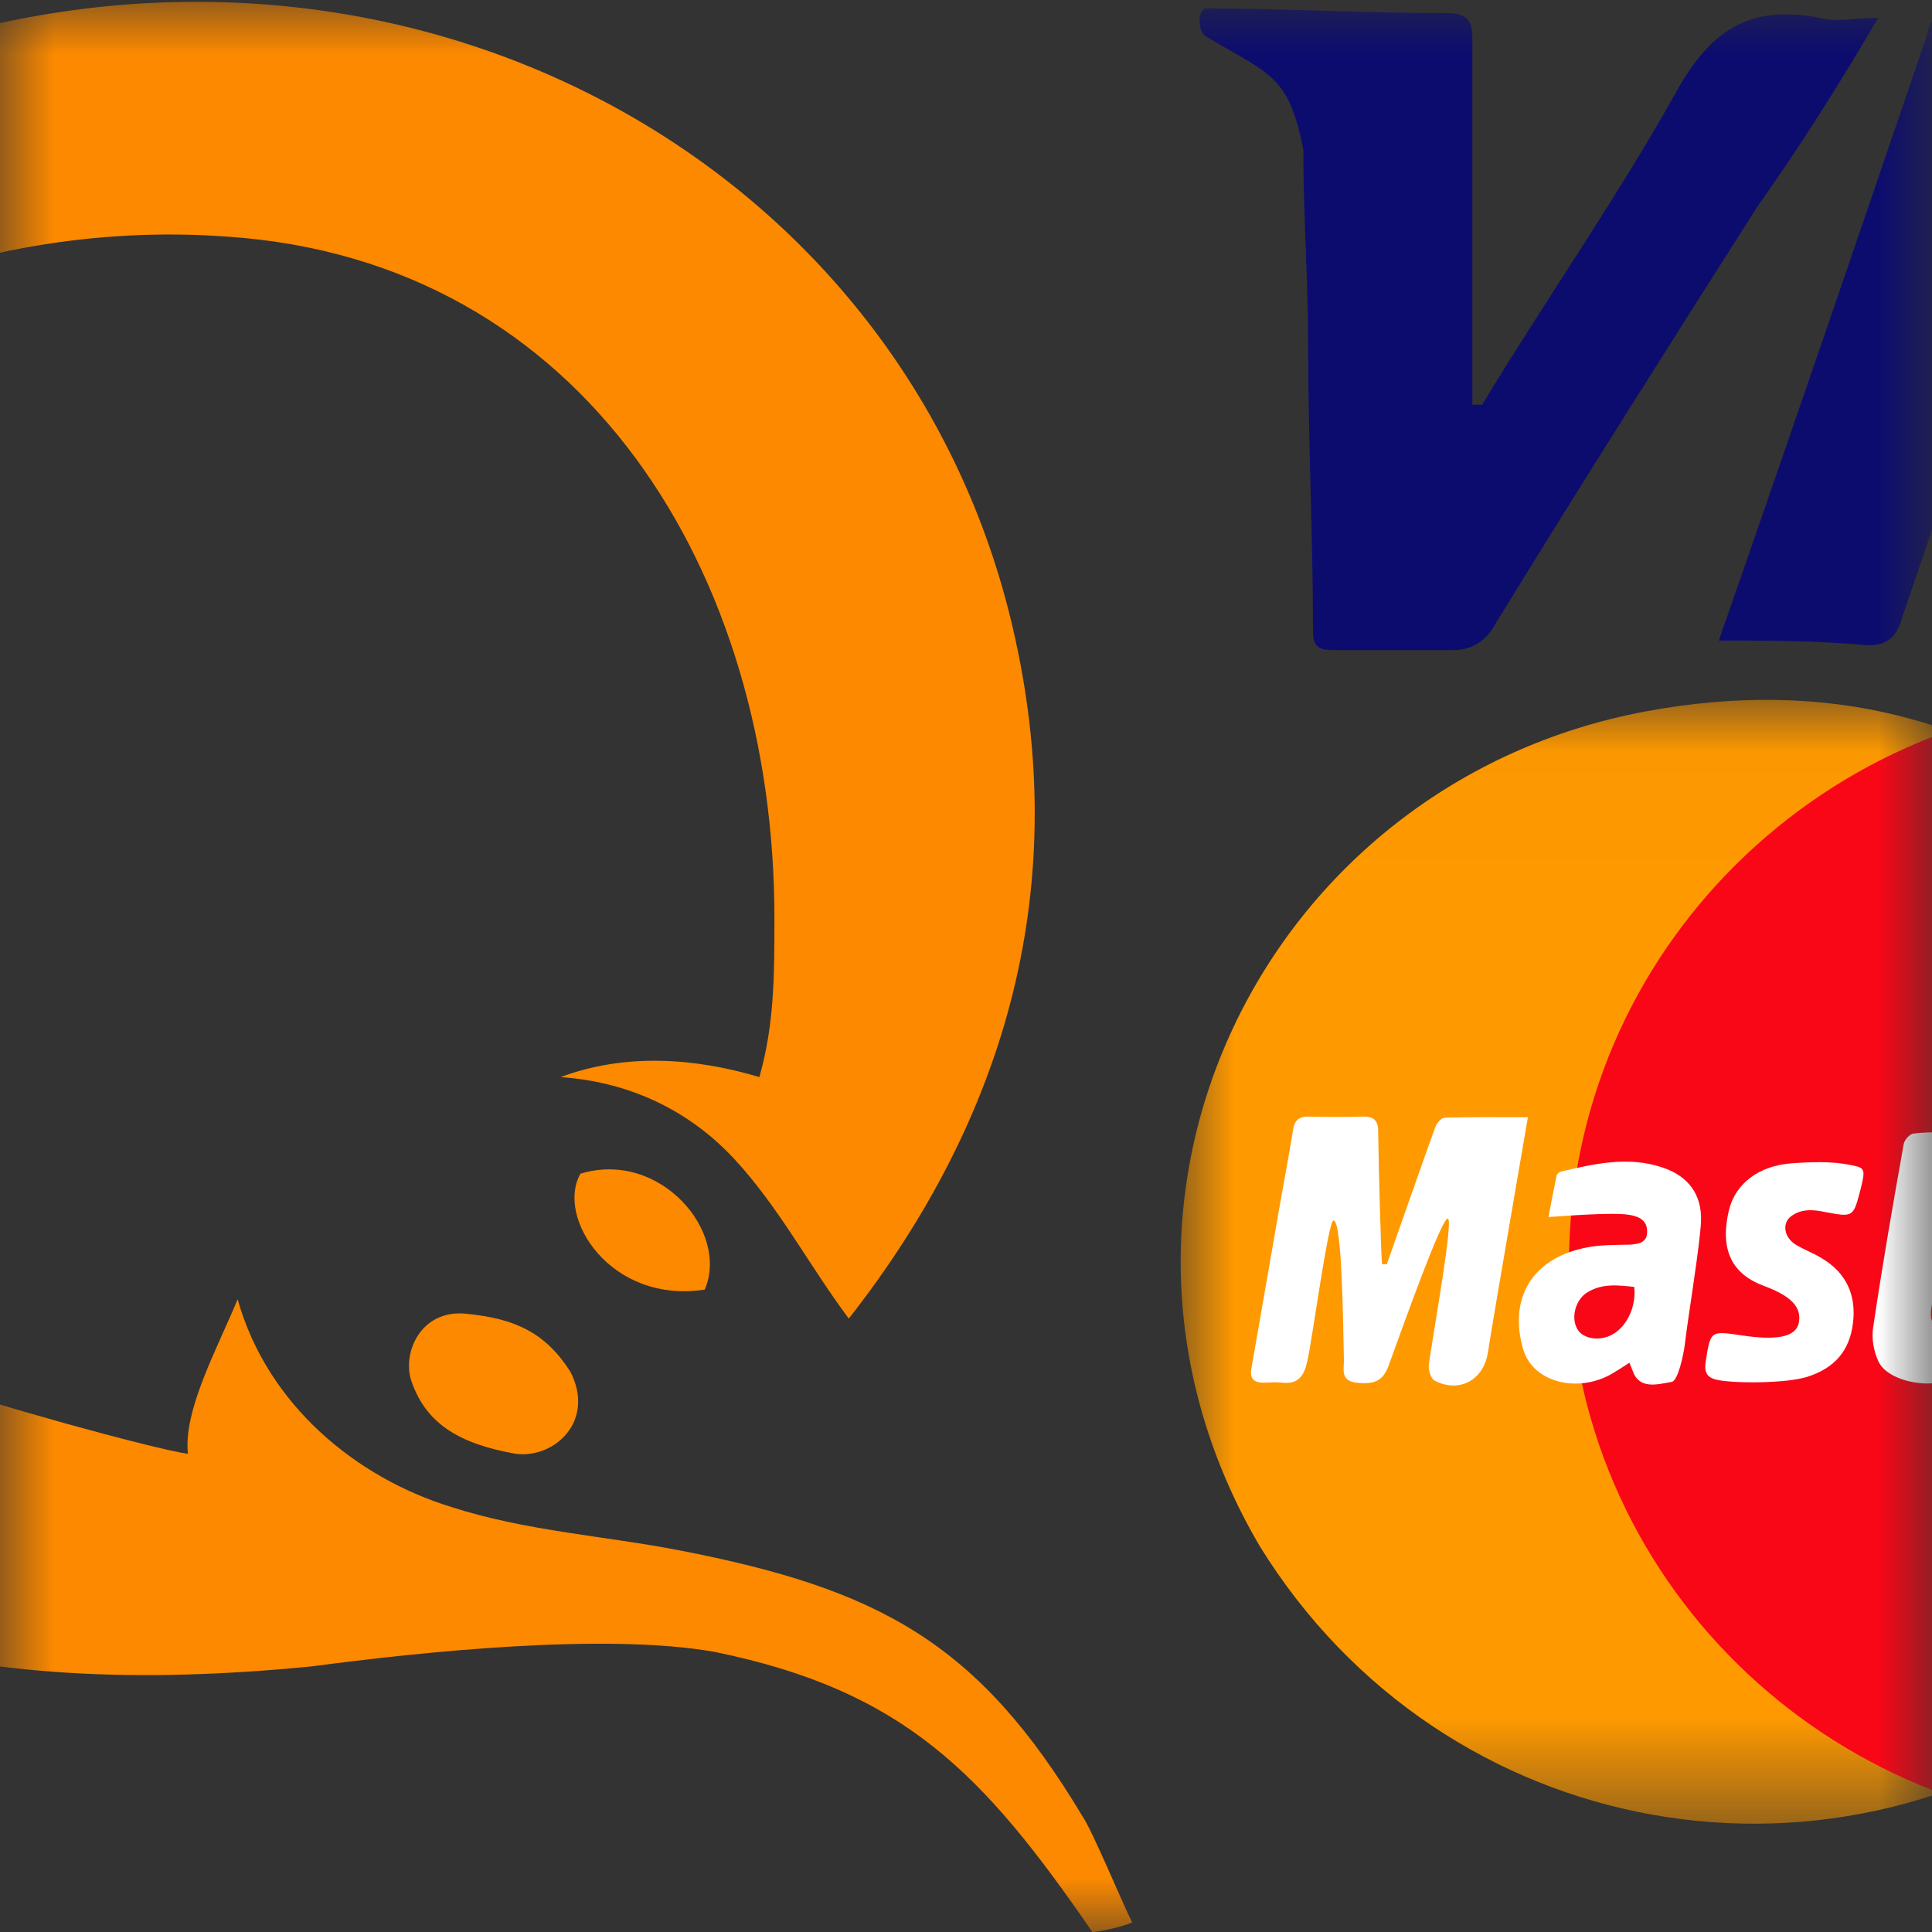 <svg width="18" height="18" viewBox="0 0 18 18" xmlns="http://www.w3.org/2000/svg" xmlns:xlink="http://www.w3.org/1999/xlink"><rect x="0" y="0" width="18" height="18" fill="#333333" stroke="none"/><title>Group 5</title><defs><path id="a" d="M0 0h18v18H0z"/><path id="c" d="M17.855 10.505V.025H0v10.48h17.855z"/><path id="e" d="M0 0h18v18H0z"/></defs><g fill="none" fill-rule="evenodd"><g><mask id="b" fill="#fff"><use xlink:href="#a"/></mask><g mask="url(#b)"><path d="M13.808 3.772c.585-.967 1.26-1.934 1.8-2.9.315-.573.675-.837 1.35-.705.135.044.315 0 .54 0-.36.616-.72 1.187-1.125 1.758-.81 1.275-1.62 2.55-2.43 3.87-.09.174-.225.262-.405.262h-1.125c-.135 0-.18-.044-.18-.175 0-.88-.045-1.76-.045-2.638 0-.615-.045-1.23-.045-1.846-.135-.703-.315-.703-.9-1.055-.09-.044-.09-.264 0-.264.765 0 1.44.043 2.25.043.225 0 .225.132.225.264v3.385h.09zM16.013 5.97c.675-1.935 1.305-3.78 1.935-5.627.045-.22.135-.264.36-.264h1.035c.27 0 .27.043.225.263-.45 1.275-.855 2.55-1.305 3.824l-.54 1.583c-.045.175-.135.263-.315.263-.495-.044-.945-.044-1.395-.044" fill="#0C0C6F"/><g transform="translate(11 6.497)"><mask id="d" fill="#fff"><use xlink:href="#c"/></mask><path d="M12.213 10.505c-.9 0-2.025-.35-3.015-1.186-.18-.133-.315-.133-.495 0C6.138 11.34 2.448 10.68.738 7.91c-1.89-3.21.045-7.12 3.6-7.78 1.665-.308 3.15.044 4.455 1.143.135.088.225.088.315 0 .63-.528 1.305-.88 2.115-1.055 1.26-.264 2.475-.176 3.645.395 1.17.572 2.025 1.495 2.565 2.682.45 1.01.54 2.11.27 3.208-.405 1.627-1.395 2.814-2.925 3.56-.675.31-1.395.44-2.565.44" fill="#F90" mask="url(#d)"/></g><path d="M19.973 6.497c2.957 0 5.355 2.362 5.355 5.275 0 2.913-2.398 5.274-5.355 5.274-2.958 0-5.355-2.36-5.355-5.274 0-2.913 2.397-5.275 5.355-5.275" fill="#F90717"/><g fill="#FFF"><path d="M12.92 11.78c.088-.246.386-1.103.453-1.28.013-.037.057-.086.088-.087.252-.007.504-.004.774-.004-.048.286-.3 1.734-.373 2.194-.04.253-.265.38-.496.26-.037-.02-.06-.102-.054-.15.048-.338.232-1.355.177-1.36-.058-.003-.392.93-.553 1.374-.05.135-.13.177-.305.154-.146-.02-.108-.128-.11-.21-.008-.33-.016-1.3-.097-1.3-.05 0-.195 1.098-.245 1.315-.03.132-.082.213-.236.196-.056-.006-.114-.002-.17 0-.096 0-.13-.042-.114-.133.085-.48.166-.958.25-1.437.045-.262.096-.523.138-.785.014-.095.06-.127.153-.124.165.004.33.005.496 0 .1-.004.143.036.144.13.004.36.028 1.19.036 1.245h.043M15.227 11.99c-.15-.016-.3-.036-.442.053-.11.07-.152.242-.086.345.054.087.204.11.32.047.137-.073.227-.26.207-.444m-.046.706c-.062.04-.108.07-.154.097-.317.19-.74.09-.833-.218-.137-.455.06-.844.573-.95.135-.03.277-.026.416-.03.086-.004.163-.02.164-.117.002-.1-.06-.142-.163-.16-.154-.027-.602.01-.756.02.024-.127.048-.256.075-.384.004-.016.025-.037.042-.04.312-.073.627-.145.944-.038.243.08.37.254.36.503-.01.228-.126.922-.15 1.14-.013.107-.065.346-.124.355-.112.017-.296.08-.36-.097l-.033-.082M15.995 12.855c-.093-.02-.118-.073-.104-.165.046-.294.042-.292.34-.248.302.045.508.025.53-.128.027-.17-.136-.262-.337-.338-.32-.12-.395-.376-.315-.704.06-.244.277-.412.586-.434.175-.012.375-.02.547.016.133.028.144.028.087.247-.062.238-.068.24-.32.192-.098-.02-.222-.04-.326.042-.083.066-.06.198.052.264.075.044.157.075.232.12.24.14.33.355.296.614-.032.248-.166.413-.427.495-.196.062-.678.062-.838.028M18.313 12.417c-.016.12-.027.22-.044.317-.006.027-.02.06-.042.077-.172.148-.63.076-.725-.125-.045-.095-.067-.217-.05-.32.084-.57.183-1.138.284-1.705.006-.04.057-.097.092-.1.122-.014.248-.015.37-.003.022.002.06.093.05.134-.03.11-.015.167.114.16.09-.003.118.043.106.125-.008.06-.01.12-.015.18-.01.102-.035.18-.172.185-.093.003-.152.064-.167.165-.035.228-.083.454-.12.68-.022.143.036.208.18.22.04.002.08.007.137.012"/></g></g></g><g><mask id="f" fill="#fff"><use xlink:href="#e"/></mask><g fill="#FC8900" mask="url(#f)"><path d="M10.177 18c-1.02-1.485-1.76-2.25-3.52-2.61-1.017-.18-2.73 0-3.75.135-3.194.315-5.694-.225-8.01-2.655C-6.582 11.34-7 9.405-6.767 7.29c.37-3.24 3.01-6.165 6.528-7.02C4.158-.81 8.464 1.665 9.436 5.85c.556 2.385-.046 4.545-1.528 6.435-.37-.495-.648-1.035-1.065-1.485-.416-.45-.972-.72-1.62-.765.602-.225 1.25-.18 1.852 0 .14-.495.14-.945.14-1.485 0-3.195-1.76-6.12-5.094-6.345-2.407-.18-5.138.855-5.833 3.06-1.204 3.69.74 6.615 3.195 7.65.324.135 1.944.585 2.268.63-.046-.405.278-.99.463-1.44.278.99 1.112 1.665 1.99 1.935.696.225 1.437.27 2.13.405 1.853.36 2.78.855 3.75 2.475.094.135.372.81.464.99-.092.045-.324.09-.37.09z"/><path d="M4.806 13.545c-.51-.09-.833-.27-.972-.675-.093-.27.092-.675.51-.63.462.045.74.18.97.54.233.45-.137.81-.508.765zM6.566 12.015c-.88.135-1.39-.675-1.158-1.08.74-.225 1.39.54 1.158 1.08z"/></g></g></g></svg>
